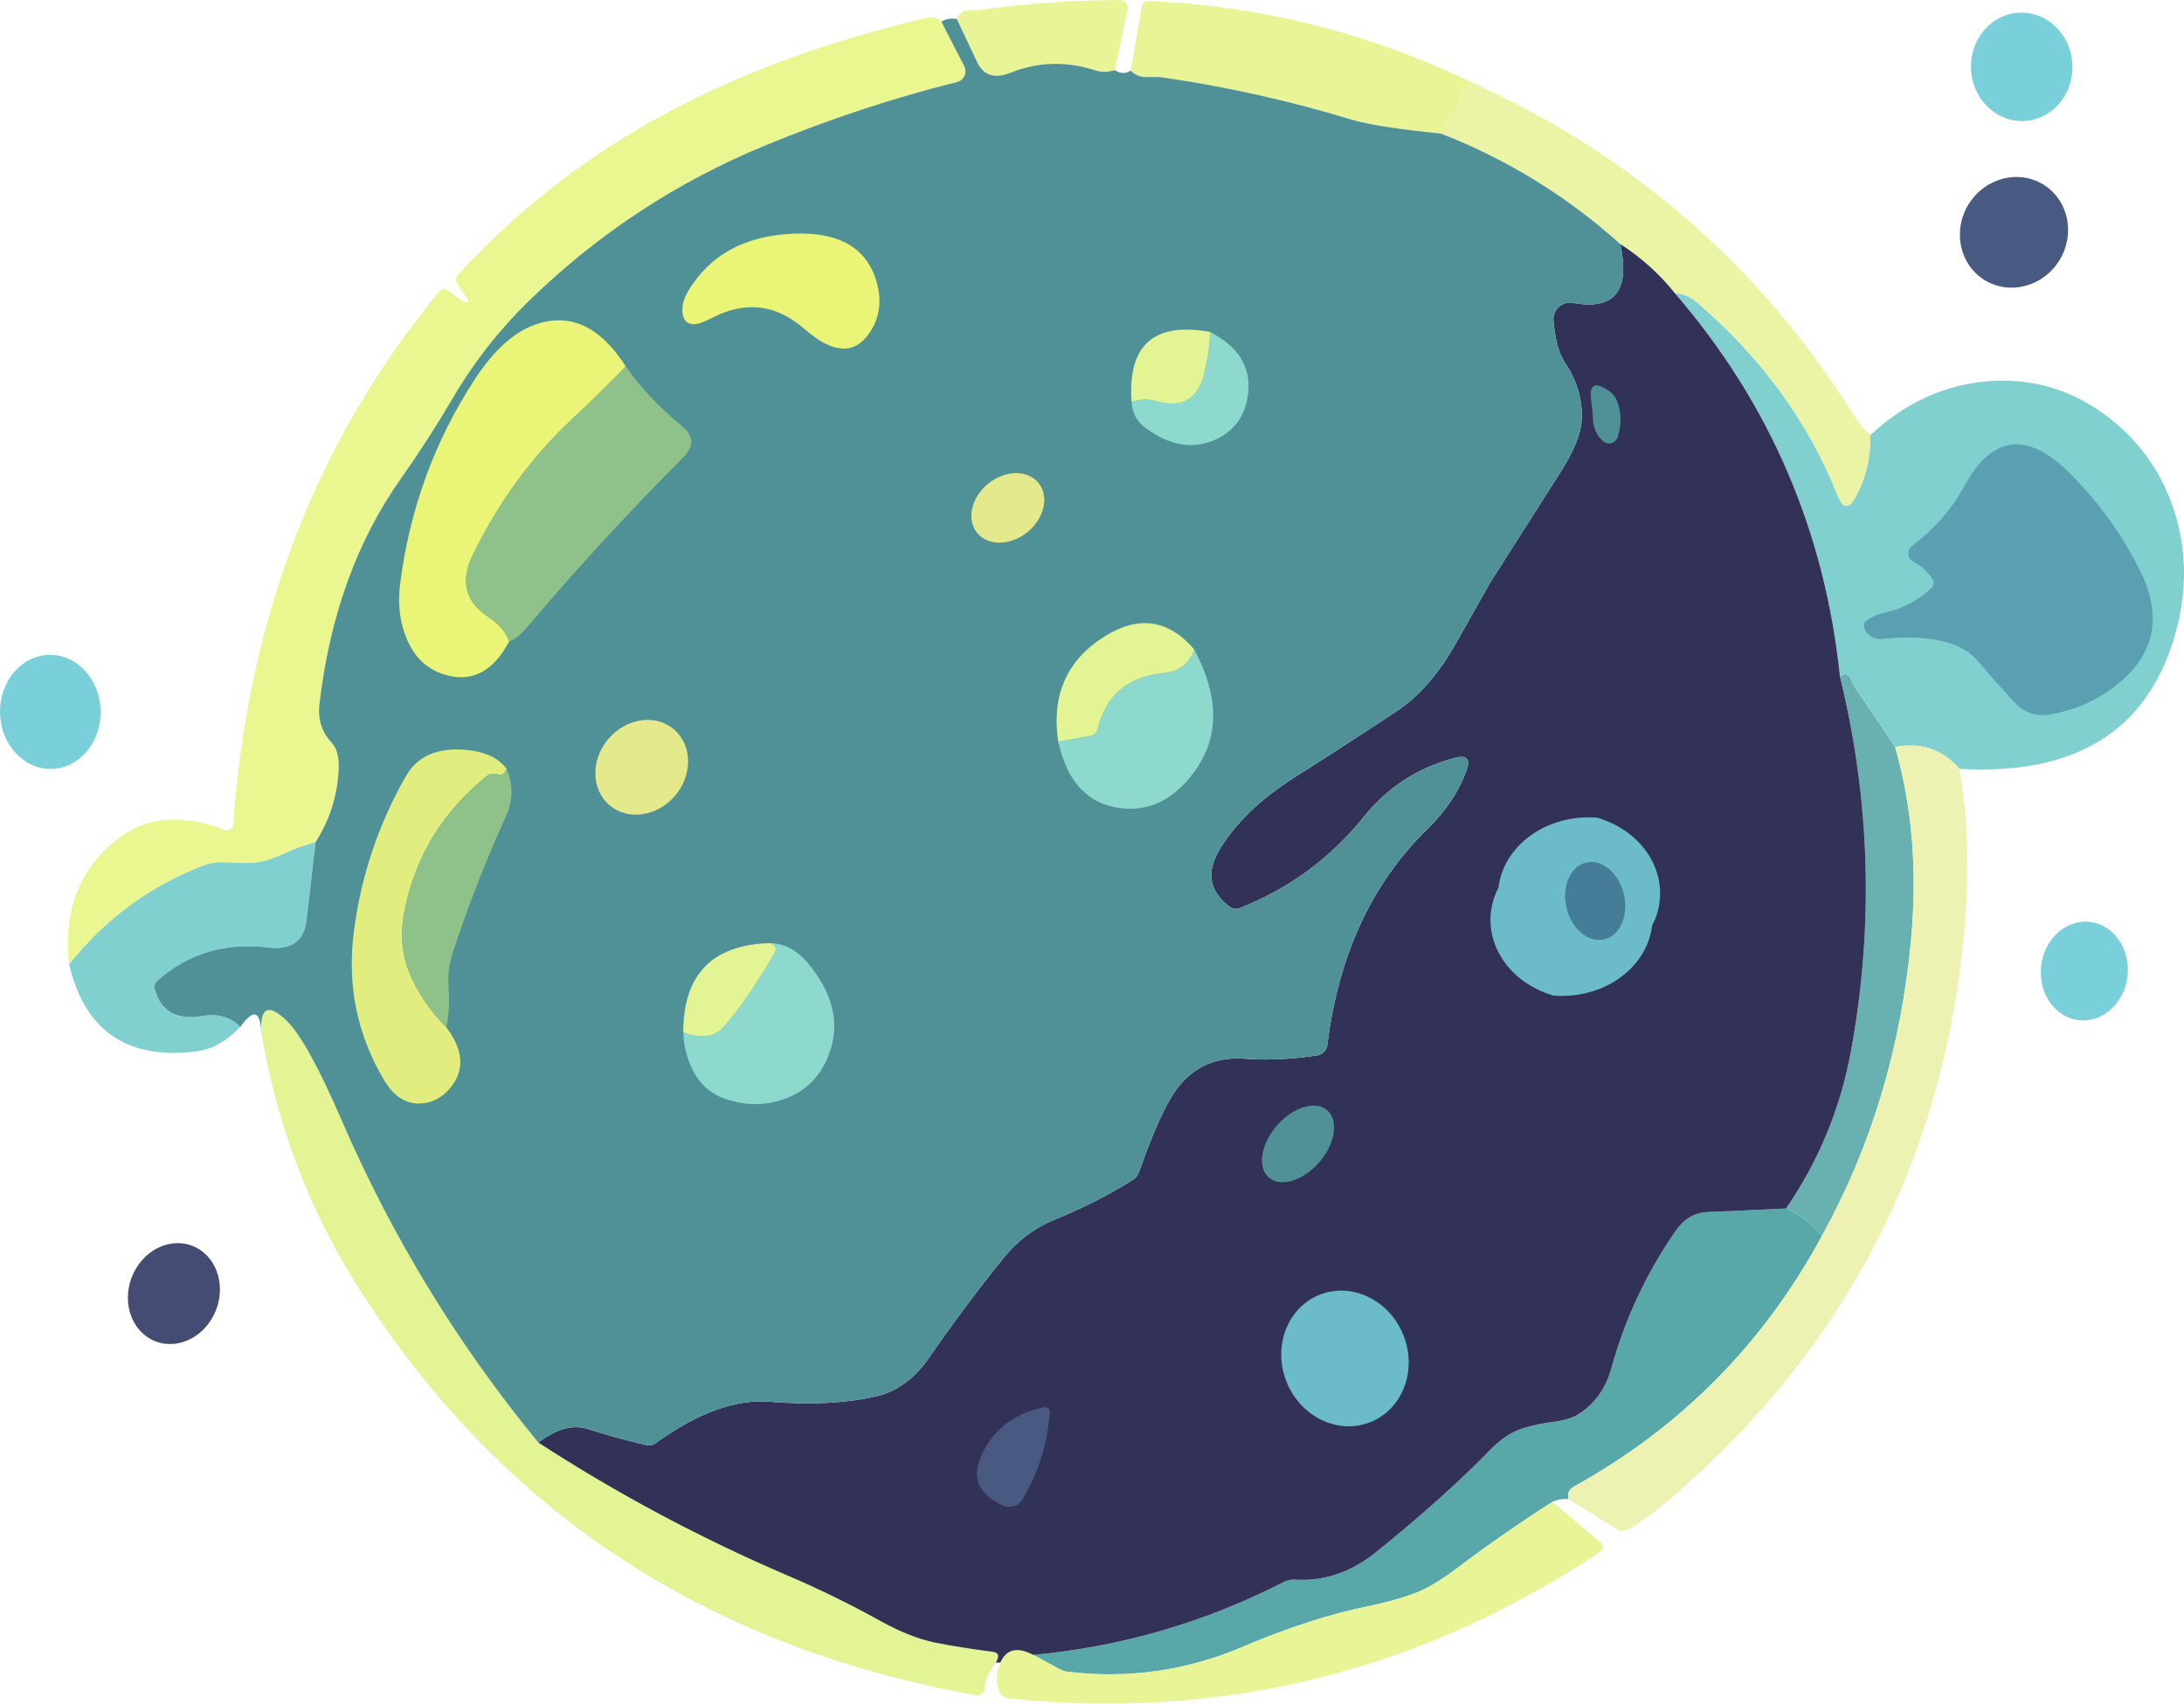 <?xml version="1.0" encoding="UTF-8" standalone="no"?><!-- Generator: Gravit.io --><svg xmlns="http://www.w3.org/2000/svg" xmlns:xlink="http://www.w3.org/1999/xlink" style="isolation:isolate" viewBox="673.275 379.346 200.932 156.77" width="200.932pt" height="156.77pt"><defs><clipPath id="_clipPath_aGOgFC4sBITqPCgRThg76C6CDqR932Nu"><rect x="673.275" y="379.346" width="200.932" height="156.77"/></clipPath></defs><g clip-path="url(#_clipPath_aGOgFC4sBITqPCgRThg76C6CDqR932Nu)"><rect x="673.275" y="379.346" width="200.932" height="156.77" style="fill:rgb(6,6,6)" fill-opacity="0"/><g><path d=" M 759.885 381.346 L 761.985 385.436 C 762.131 385.714 762.139 386.042 762.008 386.327 C 761.878 386.612 761.622 386.821 761.315 386.896 Q 752.515 389.086 743.685 392.726 Q 731.455 397.766 721.985 406.986 Q 717.845 411.006 714.935 415.976 Q 712.705 419.776 710.165 423.376 Q 704.045 432.036 702.655 444.226 Q 702.435 446.226 703.795 447.706 Q 704.505 448.476 704.435 450.086 Q 704.275 453.746 702.305 456.846 Q 700.815 457.236 699.435 457.886 Q 697.755 458.676 696.575 458.736 Q 695.415 458.806 694.245 458.716 Q 692.965 458.626 691.995 458.996 Q 684.605 461.826 679.635 468.096 Q 678.835 460.996 683.655 456.896 Q 685.855 455.016 688.465 454.796 Q 691.145 454.576 693.885 455.716 C 694.067 455.789 694.274 455.772 694.441 455.67 C 694.609 455.567 694.718 455.391 694.735 455.196 Q 696.775 426.636 713.685 406.176 C 713.884 405.935 714.238 405.896 714.485 406.086 Q 716.335 407.536 716.355 407.066 Q 716.355 406.866 715.755 406.116 Q 715.475 405.776 715.315 405.376 C 715.161 405.092 715.234 404.753 715.495 404.536 Q 724.035 395.286 735.215 389.416 Q 745.225 384.156 758.285 381.036 Q 759.385 380.766 759.885 381.346 Z " fill="rgb(234,247,144)"/><path d=" M 808.595 386.886 Q 830.805 396.926 843.655 417.286 Q 844.555 418.696 845.345 419.386 Q 845.455 422.386 844.025 425.046 Q 843.075 426.826 842.325 424.946 Q 838.295 414.776 829.315 407.116 Q 828.455 406.386 827.385 406.346 Q 825.235 403.656 822.345 401.806 Q 815.015 395.216 805.845 391.636 Q 806.145 390.716 806.915 390.126 C 807.19 389.939 807.358 389.658 807.375 389.356 Q 807.525 387.896 808.595 386.886 Z " fill="rgb(235,243,164)"/><path d=" M 847.635 448.096 Q 849.985 456.336 849.095 465.846 Q 847.705 480.776 840.885 493.096 Q 839.585 491.426 837.595 490.556 Q 842.115 483.976 843.565 476.086 Q 846.745 458.746 842.555 441.596 Q 843.255 441.096 843.535 441.796 Q 843.725 442.276 843.985 442.666 L 847.635 448.096 Z " fill="rgb(105,176,177)"/><path d=" M 827.385 406.346 Q 828.455 406.386 829.315 407.116 Q 838.295 414.776 842.325 424.946 Q 843.075 426.826 844.025 425.046 Q 845.455 422.386 845.345 419.386 Q 850.305 414.796 856.485 414.406 Q 862.465 414.036 867.325 417.806 Q 871.975 421.416 873.555 427.206 Q 874.965 432.396 873.325 437.956 Q 869.465 451.016 853.555 450.096 Q 851.165 447.386 847.635 448.096 L 843.985 442.666 Q 843.725 442.276 843.535 441.796 Q 843.255 441.096 842.555 441.596 Q 840.465 421.526 827.385 406.346 Z " fill="rgb(127,208,207)"/><path d=" M 702.305 456.846 L 701.475 464.036 Q 701.135 466.926 697.925 466.536 Q 692.055 465.826 687.765 469.576 C 687.522 469.776 687.425 470.093 687.515 470.386 Q 688.365 473.426 691.845 472.846 Q 694.055 472.476 695.385 473.846 Q 693.475 475.826 691.345 476.096 Q 681.825 477.296 679.635 468.096 Q 684.605 461.826 691.995 458.996 Q 692.965 458.626 694.245 458.716 Q 695.415 458.806 696.575 458.736 Q 697.755 458.676 699.435 457.886 Q 700.815 457.236 702.305 456.846 Z " fill="rgb(127,208,207)"/><path d=" M 859.066 380.51 C 861.641 380.402 863.826 382.549 863.941 385.3 C 864.056 388.052 862.059 390.373 859.484 390.481 C 856.909 390.589 854.725 388.443 854.609 385.691 C 854.494 382.94 856.491 380.618 859.066 380.51 Z " fill="rgb(122,208,218)"/><path d=" M 677.795 439.607 C 680.35 439.553 682.474 441.862 682.534 444.759 C 682.595 447.656 680.57 450.051 678.015 450.105 C 675.46 450.158 673.337 447.85 673.276 444.953 C 673.216 442.056 675.24 439.66 677.795 439.607 Z " fill="rgb(122,208,218)"/><path d=" M 865.495 464.179 C 867.691 464.402 869.269 466.612 869.015 469.11 C 868.761 471.608 866.772 473.456 864.575 473.232 C 862.379 473.009 860.802 470.8 861.056 468.301 C 861.309 465.803 863.299 463.956 865.495 464.179 Z " fill="rgb(122,208,218)"/><path d=" M 722.805 512.096 Q 733.715 519.176 745.655 524.296 Q 750.055 526.176 754.245 528.496 Q 757.005 530.026 759.235 530.486 Q 761.535 530.956 764.595 531.346 Q 765.445 531.456 764.885 532.346 Q 763.995 533.446 763.855 534.746 C 763.836 534.933 763.74 535.103 763.59 535.217 C 763.441 535.33 763.251 535.377 763.065 535.346 Q 725.445 528.616 705.905 497.286 Q 699.465 486.956 697.305 474.346 Q 697.145 470.856 699.655 473.286 Q 701.535 475.106 704.705 482.436 Q 711.665 498.546 722.805 512.096 Z " fill="rgb(227,244,149)"/><path d=" M 837.595 490.556 Q 839.585 491.426 840.885 493.096 Q 832.865 507.926 818.135 516.116 Q 817.355 516.556 817.595 517.306 Q 816.795 517.216 816.095 517.556 Q 811.585 520.436 807.315 523.666 Q 805.105 525.326 803.495 525.946 Q 801.565 526.666 799.155 527.156 Q 793.815 528.246 787.645 530.876 Q 779.815 534.226 771.335 533.166 Q 771.105 533.136 770.445 532.776 L 768.345 531.636 Q 780.555 530.496 791.465 524.886 C 791.754 524.758 792.078 524.696 792.405 524.706 Q 796.435 524.966 799.905 522.156 Q 806.185 517.086 810.315 512.826 Q 811.875 511.226 813.485 510.746 Q 814.745 510.376 816.055 510.206 Q 817.695 510.006 818.495 509.486 Q 820.745 508.056 821.515 505.276 Q 823.395 498.466 827.415 492.646 Q 828.575 490.966 830.335 490.886 L 837.595 490.556 Z " fill="rgb(88,168,169)"/><path d=" M 690.955 493.986 C 693.1 494.805 694.089 497.441 693.162 499.87 C 692.234 502.298 689.74 503.605 687.595 502.786 C 685.45 501.967 684.462 499.33 685.389 496.902 C 686.316 494.473 688.811 493.167 690.955 493.986 Z " fill="rgb(69,76,115)"/><path d=" M 775.845 385.806 L 775.145 385.946 C 774.822 385.975 774.493 385.947 774.185 385.866 Q 770.115 384.496 766.245 386.036 Q 764.045 386.916 763.165 385.046 L 761.305 381.096 Q 761.615 380.306 762.405 380.296 Q 763.215 380.286 763.265 380.286 Q 769.425 379.386 776.305 379.346 C 776.522 379.341 776.729 379.432 776.867 379.592 C 777.005 379.751 777.06 379.963 777.015 380.166 L 775.845 385.806 Z " fill="rgb(233,244,151)"/><path d=" M 808.595 386.886 Q 807.525 387.896 807.375 389.356 C 807.358 389.658 807.19 389.939 806.915 390.126 Q 806.145 390.716 805.845 391.636 Q 799.915 391.046 797.595 390.346 Q 788.945 387.716 779.995 386.436 Q 779.915 386.426 778.705 386.436 Q 777.885 386.446 777.305 385.846 L 778.335 379.906 C 778.373 379.634 778.616 379.429 778.905 379.426 Q 794.525 380.116 808.595 386.886 Z " fill="rgb(233,244,151)"/><path d=" M 816.095 517.556 L 820.555 521.316 C 820.687 521.422 820.757 521.583 820.743 521.748 C 820.729 521.913 820.633 522.061 820.485 522.146 Q 795.725 538.676 766.095 535.646 C 765.76 535.606 765.471 535.425 765.325 535.166 Q 764.655 533.916 765.305 532.346 Q 766.135 530.476 768.345 531.636 L 770.445 532.776 Q 771.105 533.136 771.335 533.166 Q 779.815 534.226 787.645 530.876 Q 793.815 528.246 799.155 527.156 Q 801.565 526.666 803.495 525.946 Q 805.105 525.326 807.315 523.666 Q 811.585 520.436 816.095 517.556 Z " fill="rgb(233,244,151)"/><path d=" M 822.345 401.806 Q 825.235 403.656 827.385 406.346 Q 840.465 421.526 842.555 441.596 Q 846.745 458.746 843.565 476.086 Q 842.115 483.976 837.595 490.556 L 830.335 490.886 Q 828.575 490.966 827.415 492.646 Q 823.395 498.466 821.515 505.276 Q 820.745 508.056 818.495 509.486 Q 817.695 510.006 816.055 510.206 Q 814.745 510.376 813.485 510.746 Q 811.875 511.226 810.315 512.826 Q 806.185 517.086 799.905 522.156 Q 796.435 524.966 792.405 524.706 C 792.078 524.696 791.754 524.758 791.465 524.886 Q 780.555 530.496 768.345 531.636 Q 766.135 530.476 765.305 532.346 L 764.885 532.346 Q 765.445 531.456 764.595 531.346 Q 761.535 530.956 759.235 530.486 Q 757.005 530.026 754.245 528.496 Q 750.055 526.176 745.655 524.296 Q 733.715 519.176 722.805 512.096 Q 725.295 510.196 727.345 510.846 Q 730.065 511.706 732.795 512.336 C 733.06 512.39 733.336 512.332 733.555 512.176 Q 739.395 507.956 744.075 508.336 Q 749.665 508.796 753.845 507.846 Q 756.745 507.196 758.765 504.266 Q 762.015 499.556 765.605 495.106 Q 767.545 492.696 770.415 491.526 Q 774.115 490.036 777.485 487.926 C 777.771 487.747 777.979 487.482 778.075 487.176 Q 780.125 481.356 781.655 479.406 Q 783.975 476.456 787.855 476.776 Q 790.735 477.006 794.425 476.476 C 794.935 476.404 795.332 476.002 795.395 475.496 Q 796.915 463.136 804.615 455.616 Q 807.135 453.156 808.185 450.276 Q 808.785 448.646 807.105 449.096 Q 802.035 450.436 798.755 454.506 Q 794.145 460.236 787.315 462.916 C 787.023 463.025 786.693 462.988 786.435 462.816 Q 783.635 460.716 785.405 457.656 Q 787.575 453.926 792.415 450.856 Q 797.125 447.866 801.785 444.786 Q 804.865 442.746 807.235 438.516 Q 810.295 433.076 810.375 432.956 Q 813.615 427.856 816.875 422.746 Q 818.695 419.886 818.795 417.966 Q 818.925 415.226 817.255 412.716 Q 816.405 411.446 816.195 408.836 C 816.156 408.364 816.34 407.902 816.693 407.584 C 817.046 407.267 817.527 407.131 817.995 407.216 Q 823.735 408.266 822.345 401.806 Z " fill="rgb(50,49,88)"/><path d=" M 861.254 396.321 C 863.567 397.733 864.24 400.853 862.756 403.284 C 861.272 405.715 858.19 406.542 855.877 405.13 C 853.564 403.718 852.891 400.598 854.374 398.168 C 855.858 395.737 858.941 394.909 861.254 396.321 Z " fill="rgb(72,90,130)"/><path d=" M 761.305 381.096 L 763.165 385.046 Q 764.045 386.916 766.245 386.036 Q 770.115 384.496 774.185 385.866 C 774.493 385.947 774.822 385.975 775.145 385.946 L 775.845 385.806 Q 776.605 386.296 777.305 385.846 Q 777.885 386.446 778.705 386.436 Q 779.915 386.426 779.995 386.436 Q 788.945 387.716 797.595 390.346 Q 799.915 391.046 805.845 391.636 Q 815.015 395.216 822.345 401.806 Q 823.735 408.266 817.995 407.216 C 817.527 407.131 817.046 407.267 816.693 407.584 C 816.34 407.902 816.156 408.364 816.195 408.836 Q 816.405 411.446 817.255 412.716 Q 818.925 415.226 818.795 417.966 Q 818.695 419.886 816.875 422.746 Q 813.615 427.856 810.375 432.956 Q 810.295 433.076 807.235 438.516 Q 804.865 442.746 801.785 444.786 Q 797.125 447.866 792.415 450.856 Q 787.575 453.926 785.405 457.656 Q 783.635 460.716 786.435 462.816 C 786.693 462.988 787.023 463.025 787.315 462.916 Q 794.145 460.236 798.755 454.506 Q 802.035 450.436 807.105 449.096 Q 808.785 448.646 808.185 450.276 Q 807.135 453.156 804.615 455.616 Q 796.915 463.136 795.395 475.496 C 795.332 476.002 794.935 476.404 794.425 476.476 Q 790.735 477.006 787.855 476.776 Q 783.975 476.456 781.655 479.406 Q 780.125 481.356 778.075 487.176 C 777.979 487.482 777.771 487.747 777.485 487.926 Q 774.115 490.036 770.415 491.526 Q 767.545 492.696 765.605 495.106 Q 762.015 499.556 758.765 504.266 Q 756.745 507.196 753.845 507.846 Q 749.665 508.796 744.075 508.336 Q 739.395 507.956 733.555 512.176 C 733.336 512.332 733.06 512.39 732.795 512.336 Q 730.065 511.706 727.345 510.846 Q 725.295 510.196 722.805 512.096 Q 711.665 498.546 704.705 482.436 Q 701.535 475.106 699.655 473.286 Q 697.145 470.856 697.305 474.346 Q 697.185 471.316 695.385 473.846 Q 694.055 472.476 691.845 472.846 Q 688.365 473.426 687.515 470.386 C 687.425 470.093 687.522 469.776 687.765 469.576 Q 692.055 465.826 697.925 466.536 Q 701.135 466.926 701.475 464.036 L 702.305 456.846 Q 704.275 453.746 704.435 450.086 Q 704.505 448.476 703.795 447.706 Q 702.435 446.226 702.655 444.226 Q 704.045 432.036 710.165 423.376 Q 712.705 419.776 714.935 415.976 Q 717.845 411.006 721.985 406.986 Q 731.455 397.766 743.685 392.726 Q 752.515 389.086 761.315 386.896 C 761.622 386.821 761.878 386.612 762.008 386.327 C 762.139 386.042 762.131 385.714 761.985 385.436 L 759.885 381.346 Q 760.505 380.956 761.305 381.096 Z " fill="rgb(80,145,152)"/><path d=" M 853.555 450.096 Q 854.975 458.176 853.595 468.596 Q 849.805 497.266 827.655 516.656 Q 824.875 519.096 823.035 520.116 C 822.761 520.238 822.425 520.253 822.135 520.156 L 817.595 517.306 Q 817.355 516.556 818.135 516.116 Q 832.865 507.926 840.885 493.096 Q 847.705 480.776 849.095 465.846 Q 849.985 456.336 847.635 448.096 Q 851.165 447.386 853.555 450.096 Z " fill="rgb(237,242,178)"/><path d=" M 747.305 409.636 Q 743.415 406.226 738.855 408.566 Q 737.625 409.196 737.115 409.186 Q 736.005 409.156 736.055 407.726 Q 736.085 406.986 736.555 406.186 Q 739.565 401.096 746.345 400.846 Q 752.665 400.616 753.955 405.406 Q 754.645 407.946 753.285 409.956 Q 751.205 413.046 747.305 409.636 Z " fill="rgb(234,244,118)"/><path d=" M 730.845 413.056 Q 729.365 414.656 725.655 418.156 Q 720.255 423.266 716.755 430.456 Q 715.015 434.066 718.275 436.166 Q 719.545 436.976 720.135 438.346 Q 717.955 442.486 714.315 441.466 Q 711.825 440.766 710.745 438.246 Q 709.725 435.896 710.085 433.096 Q 711.385 422.846 716.875 414.376 Q 719.555 410.226 722.575 409.196 Q 727.325 407.566 730.845 413.056 Z " fill="rgb(234,244,118)"/><path d=" M 851.085 432.666 Q 850.355 431.556 849.345 431.056 C 849.065 430.924 848.875 430.656 848.846 430.35 C 848.817 430.044 848.954 429.746 849.205 429.566 Q 852.255 427.266 853.965 424.126 Q 857.805 417.066 863.625 422.826 Q 867.605 426.766 870.135 431.796 Q 873.425 438.346 867.675 442.636 Q 865.065 444.576 861.835 445.096 Q 859.945 445.396 858.645 444.006 Q 856.955 442.206 855.245 440.176 Q 852.985 437.486 846.355 438.146 C 845.561 438.217 844.85 437.659 844.735 436.876 Q 844.685 436.586 845.575 436.106 Q 845.975 435.886 846.645 435.736 Q 849.155 435.176 850.985 433.446 C 851.204 433.245 851.246 432.915 851.085 432.666 Z " fill="rgb(90,160,178)"/><path d=" M 719.885 450.096 Q 719.595 450.826 719.015 450.596 C 718.747 450.526 718.449 450.545 718.205 450.646 Q 711.985 455.596 710.495 463.166 Q 709.875 466.296 710.965 468.916 Q 712.125 471.686 714.345 473.886 Q 716.665 476.976 714.785 479.356 Q 713.575 480.876 711.845 480.896 Q 709.915 480.906 708.655 478.806 Q 704.885 472.526 705.825 465.126 Q 706.795 457.476 710.615 450.776 Q 712.195 448.016 716.095 448.346 Q 718.765 448.576 719.885 450.096 Z " fill="rgb(225,237,127)"/><path d=" M 730.845 413.056 Q 732.825 415.916 736.035 418.576 Q 737.645 419.906 736.175 421.386 Q 728.425 429.196 721.905 436.906 Q 720.825 438.196 720.135 438.346 Q 719.545 436.976 718.275 436.166 Q 715.015 434.066 716.755 430.456 Q 720.255 423.266 725.655 418.156 Q 729.365 414.656 730.845 413.056 Z " fill="rgb(142,194,138)"/><path d=" M 719.885 450.096 Q 720.815 452.306 719.795 454.536 Q 716.965 460.756 714.855 467.246 Q 714.425 468.546 714.555 470.506 Q 714.675 472.206 714.345 473.886 Q 712.125 471.686 710.965 468.916 Q 709.875 466.296 710.495 463.166 Q 711.985 455.596 718.205 450.646 C 718.449 450.545 718.747 450.526 719.015 450.596 Q 719.595 450.826 719.885 450.096 Z " fill="rgb(142,194,138)"/><path d=" M 763.17 428.381 C 762.171 427.152 762.626 425.125 764.185 423.858 C 765.744 422.591 767.821 422.561 768.82 423.79 C 769.819 425.019 769.364 427.046 767.805 428.313 C 766.246 429.58 764.169 429.611 763.17 428.381 Z " fill="rgb(228,234,140)"/><path d=" M 735.259 446.447 C 736.963 447.877 737.027 450.61 735.402 452.546 C 733.778 454.483 731.075 454.894 729.371 453.464 C 727.667 452.034 727.603 449.302 729.228 447.365 C 730.853 445.429 733.555 445.018 735.259 446.447 Z " fill="rgb(228,234,140)"/><path d=" M 784.595 409.886 Q 788.525 411.906 788.105 415.556 Q 787.735 418.696 784.925 419.876 Q 781.935 421.126 778.685 418.746 Q 777.465 417.856 777.385 416.346 Q 778.525 415.926 779.665 416.256 Q 783.245 417.306 784.095 413.596 Q 784.605 411.366 784.595 409.886 Z " fill="rgb(141,217,205)"/><path d=" M 783.135 439.096 Q 787.045 446.376 782.245 451.456 Q 779.785 454.056 776.565 453.736 Q 771.875 453.266 770.635 447.596 L 773.665 447.046 C 773.996 446.961 774.233 446.716 774.265 446.426 Q 775.375 441.786 780.285 441.286 Q 782.545 441.046 783.135 439.096 Z " fill="rgb(141,217,205)"/><path d=" M 744.095 466.136 Q 746.125 466.166 747.655 468.036 Q 751.355 472.526 749.295 476.956 Q 748.135 479.446 745.635 480.406 Q 743.015 481.416 740.225 480.546 Q 738.215 479.916 737.225 478.216 Q 736.215 476.486 736.135 474.346 Q 738.605 475.256 739.845 473.846 Q 742.165 471.186 744.535 467.036 Q 744.895 466.396 744.095 466.136 Z " fill="rgb(141,217,205)"/><path d=" M 784.595 409.886 Q 784.605 411.366 784.095 413.596 Q 783.245 417.306 779.665 416.256 Q 778.525 415.926 777.385 416.346 Q 776.815 408.496 784.595 409.886 Z " fill="rgb(227,244,149)"/><path d=" M 783.135 439.096 Q 782.545 441.046 780.285 441.286 Q 775.375 441.786 774.265 446.426 C 774.233 446.716 773.996 446.961 773.665 447.046 L 770.635 447.596 Q 769.675 441.186 774.905 437.906 Q 779.595 434.976 783.135 439.096 Z " fill="rgb(227,244,149)"/><path d=" M 744.095 466.136 Q 744.895 466.396 744.535 467.036 Q 742.165 471.186 739.845 473.846 Q 738.605 475.256 736.135 474.346 Q 736.145 466.366 744.095 466.136 Z " fill="rgb(227,244,149)"/><path d=" M 816.18 470.959 C 813.916 470.293 812.076 468.833 811.115 466.94 C 810.154 465.047 810.163 462.898 811.138 461.027 C 811.61 457.084 815.653 454.223 820.23 454.593 C 822.494 455.258 824.335 456.718 825.295 458.611 C 826.256 460.504 826.248 462.653 825.272 464.525 C 824.8 468.467 820.757 471.329 816.18 470.959 Z " fill="rgb(107,187,202)"/><path d=" M 794.682 498.493 C 797.651 497.311 801.107 498.979 802.395 502.215 C 803.683 505.451 802.317 509.037 799.348 510.219 C 796.379 511.4 792.923 509.732 791.636 506.497 C 790.348 503.261 791.713 499.674 794.682 498.493 Z " fill="rgb(107,187,202)"/><path d=" M 765.535 517.886 Q 763.895 517.136 763.355 515.936 Q 762.875 514.856 763.555 513.306 Q 765.165 509.676 769.375 508.836 C 769.496 508.811 769.622 508.843 769.715 508.923 C 769.809 509.004 769.861 509.122 769.855 509.246 Q 769.605 513.476 767.375 517.296 C 767.004 517.936 766.209 518.191 765.535 517.886 Z " fill="rgb(72,90,130)"/><path d=" M 820.815 419.986 Q 819.895 419.246 819.825 417.866 Q 819.775 416.876 819.685 416.346 Q 819.315 414.056 821.125 415.196 Q 821.845 415.636 822.105 416.406 Q 822.645 417.946 822.085 419.616 C 822.001 419.862 821.8 420.052 821.547 420.126 C 821.295 420.2 821.022 420.147 820.815 419.986 Z " fill="rgb(80,145,152)"/><path d=" M 795.385 481.521 C 796.46 482.456 796.127 484.601 794.642 486.308 C 793.158 488.016 791.08 488.644 790.005 487.71 C 788.931 486.776 789.264 484.631 790.748 482.923 C 792.233 481.215 794.31 480.587 795.385 481.521 Z " fill="rgb(80,145,152)"/><path d=" M 819.2 458.723 C 820.656 458.379 822.212 459.683 822.673 461.632 C 823.133 463.582 822.326 465.444 820.87 465.788 C 819.415 466.132 817.859 464.829 817.398 462.879 C 816.937 460.929 817.745 459.067 819.2 458.723 Z " fill="rgb(69,125,153)"/></g></g></svg>
